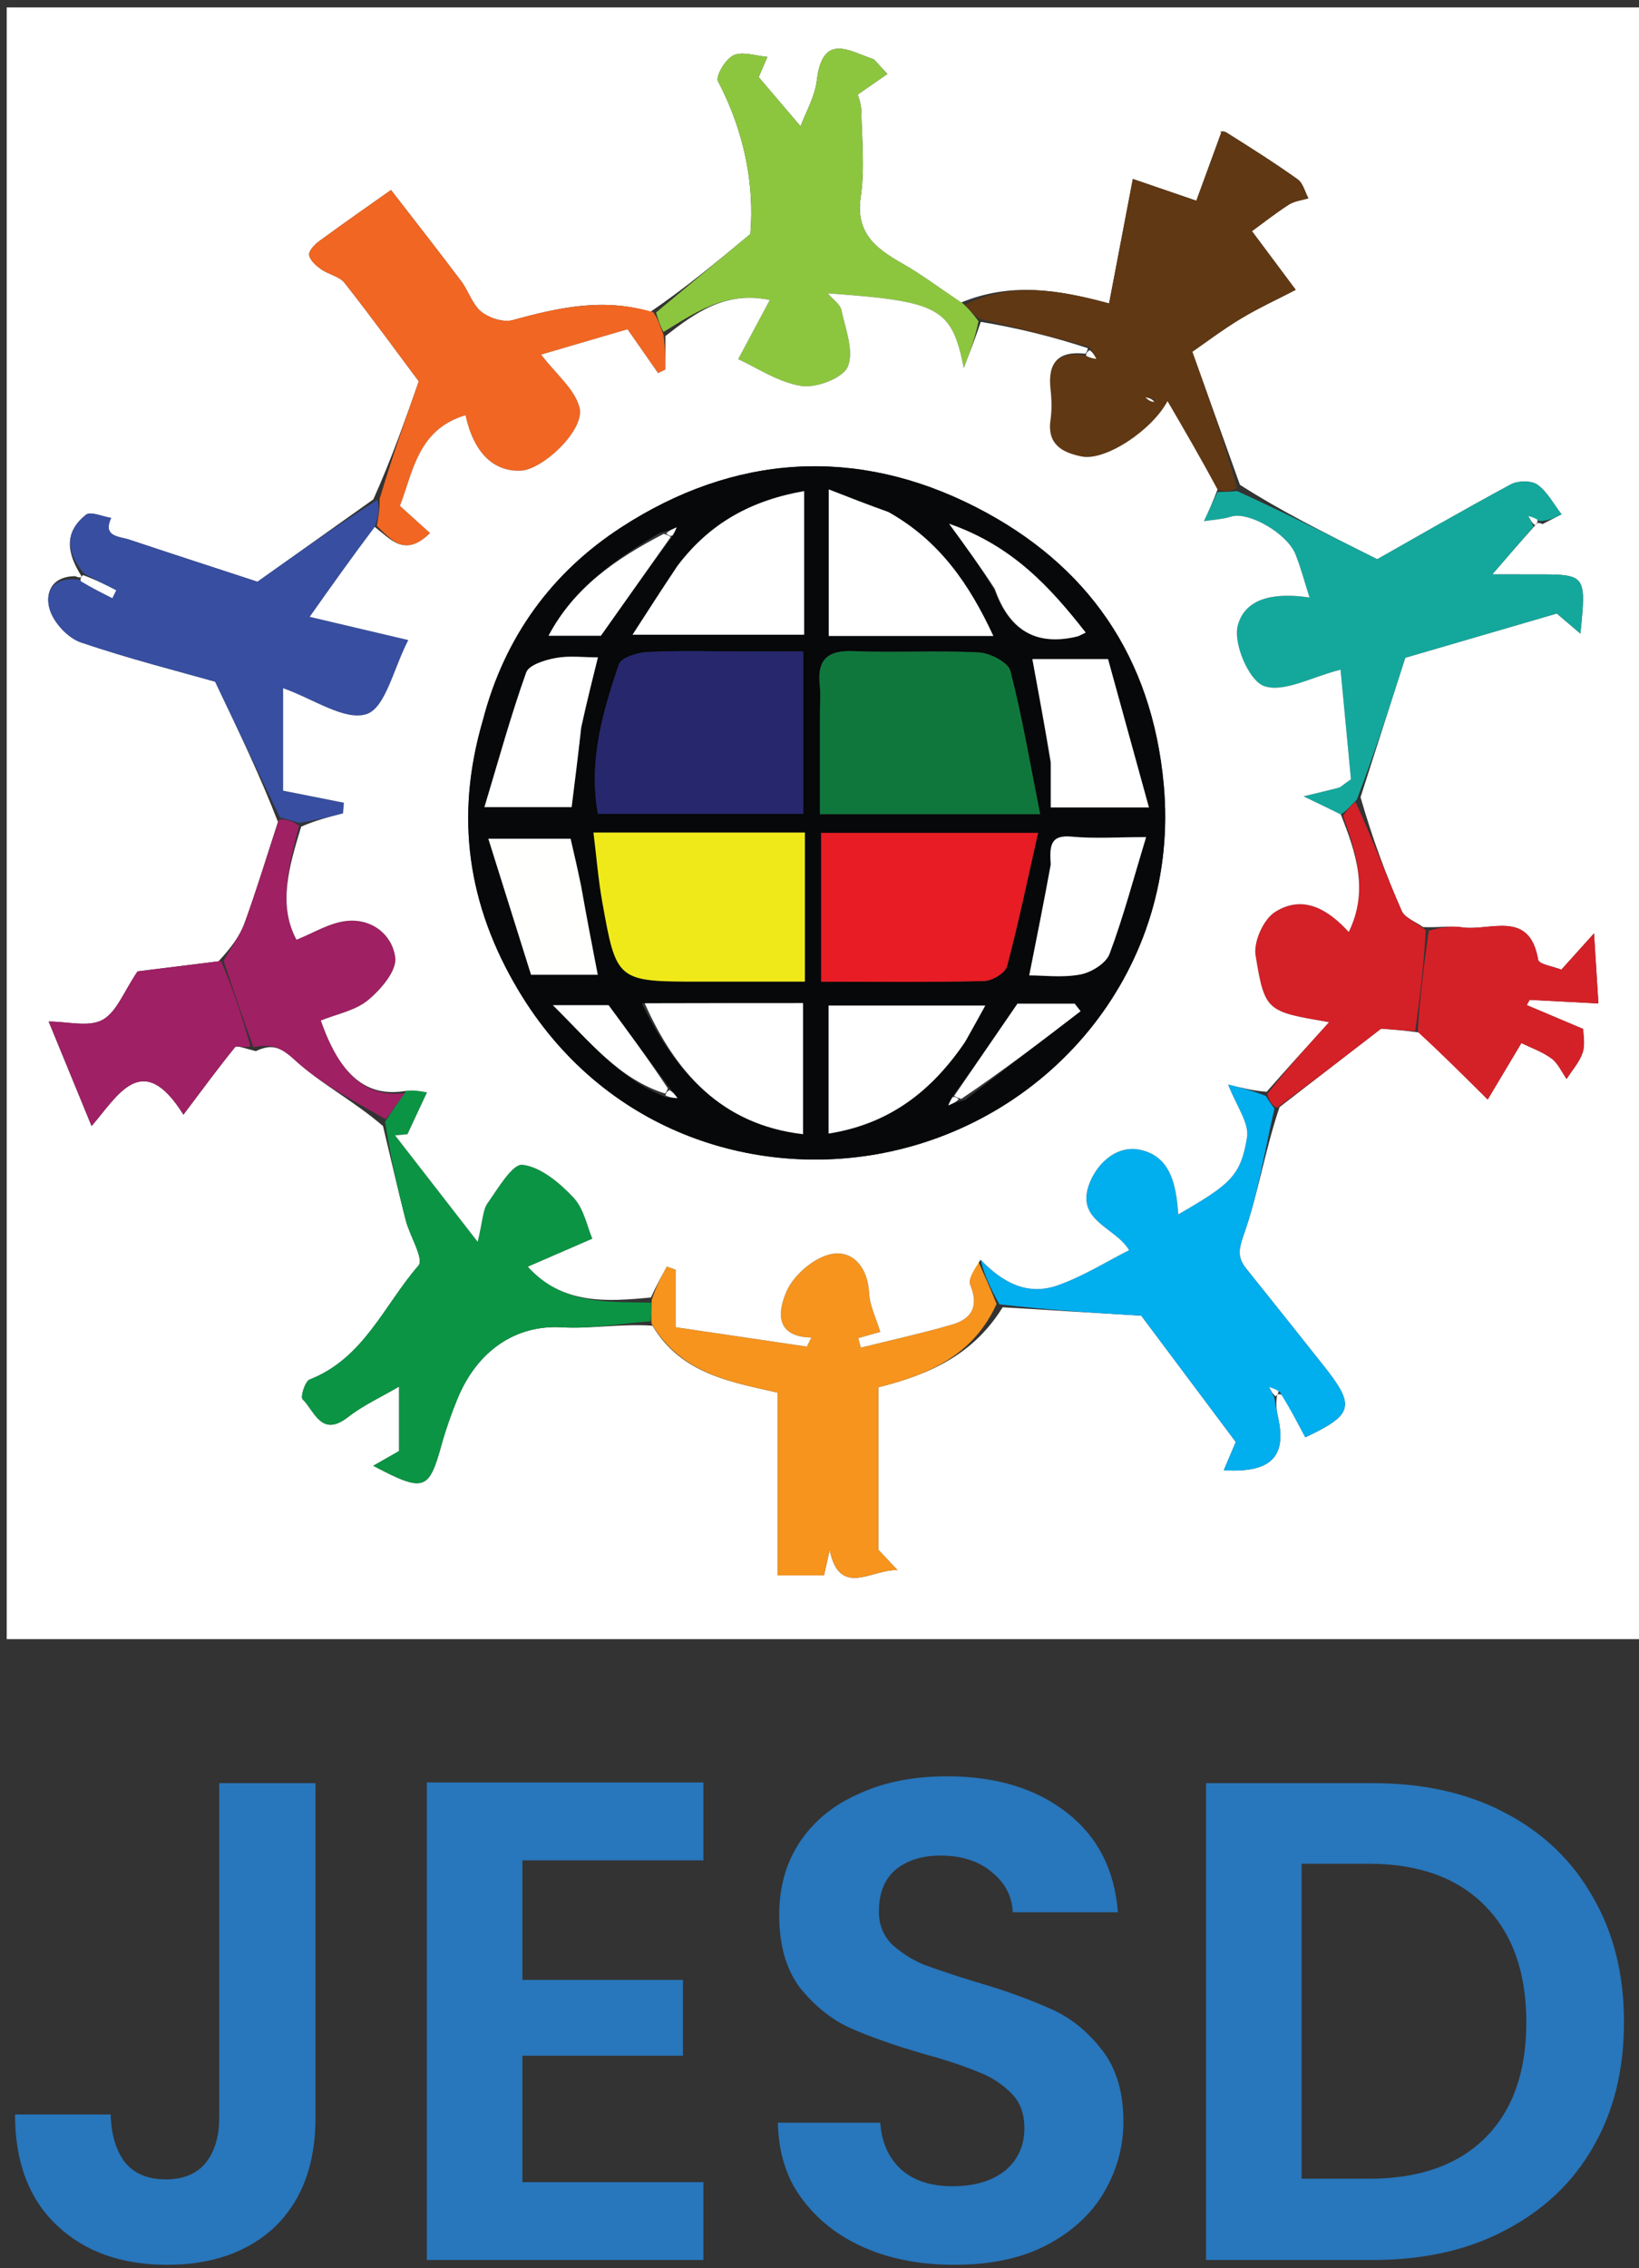 <?xml version="1.0" encoding="UTF-8" standalone="no"?>
<!DOCTYPE svg PUBLIC "-//W3C//DTD SVG 1.1//EN" "http://www.w3.org/Graphics/SVG/1.1/DTD/svg11.dtd">
<svg width="100%" height="100%" viewBox="0 0 120 166" version="1.1" xmlns="http://www.w3.org/2000/svg" xmlns:xlink="http://www.w3.org/1999/xlink" xml:space="preserve" xmlns:serif="http://www.serif.com/" style="fill-rule:evenodd;clip-rule:evenodd;stroke-linejoin:round;stroke-miterlimit:2;">
    <rect x="0" y="0" width="120" height="166" fill="#333333" stroke="none"/>
    <g transform="matrix(1,0,0,1,-1080,-780)">
        <g id="jsd-logo.svg" transform="matrix(0.513,0,0,0.506,1140,840)">
            <g transform="matrix(1,0,0,1,-117,-118.5)">
                <clipPath id="_clip1">
                    <rect x="0" y="0" width="234" height="237"/>
                </clipPath>
                <g clip-path="url(#_clip1)">
                    <path d="M135,238L1,238C1,159 1,80 1,1C79,1 157,1 235,1C235,80 235,159 235,238C201.833,238 168.667,238 135,238M36.549,151.957C38.729,150.909 40.002,151.26 42.061,153.182C45.831,156.702 50.583,159.169 54.706,162.796C55.776,167.324 56.801,171.864 57.937,176.376C58.513,178.662 60.588,182.012 59.763,182.973C54.865,188.674 51.976,196.374 44.237,199.451C43.58,199.712 42.895,201.964 43.222,202.29C44.941,204.002 45.892,207.905 49.719,204.876C51.877,203.168 54.449,201.985 56.997,200.468L56.997,209.794C56.495,210.085 55.106,210.889 53.314,211.926C60.58,215.813 61.246,215.528 63.072,208.84C63.665,206.669 64.417,204.529 65.248,202.435C68.144,195.132 73.779,191.524 80.196,191.899C84.39,192.144 88.644,191.354 93.167,191.664C97.317,198.775 104.722,199.848 111.029,201.348L111.029,227.775L117.64,227.775C117.903,226.587 118.133,225.55 118.457,224.085C119.861,231.111 124.547,226.809 128.136,227.021C126.919,225.709 125.702,224.398 125.397,224.069L125.397,200.571C133.075,198.643 139.076,195.65 143.14,189.002C149.711,189.405 156.283,189.808 162.924,190.216C167.247,196.07 171.937,202.422 176.412,208.482C175.817,209.903 175.296,211.147 174.699,212.572C181.467,212.978 183.691,210.591 182.45,204.944C182.241,203.994 182.094,203.029 182.307,201.712C182.42,201.576 182.533,201.441 183.185,201.769C184.237,203.786 185.29,205.803 186.336,207.808C193.221,204.516 193.508,203.284 188.933,197.437C185.272,192.757 181.6,188.085 177.912,183.426C176.638,181.818 176.794,180.664 177.552,178.492C179.6,172.62 180.545,166.363 182.659,160.048C187.584,156.193 192.509,152.338 197.15,148.705C198.725,148.823 200.377,148.946 202.739,149.28C205.782,152.336 208.825,155.392 212.368,158.95C214.177,155.876 215.541,153.557 217.169,150.791C218.413,151.408 220.088,151.996 221.456,153.002C222.4,153.695 222.919,154.965 223.627,155.978C224.417,154.715 225.469,153.538 225.918,152.165C226.303,150.988 225.998,149.586 225.998,148.749C222.976,147.453 220.457,146.372 217.938,145.292C218.076,145.041 218.215,144.791 218.354,144.54C221.506,144.707 224.659,144.873 228.166,145.058C227.955,141.646 227.789,138.966 227.539,134.921C225.359,137.375 224.217,138.66 222.88,140.166C221.789,139.724 219.677,139.4 219.568,138.743C218.34,131.366 212.629,134.672 208.658,134.038C207.149,133.797 205.553,134.097 203.15,134.018C202.101,133.245 200.536,132.695 200.089,131.661C197.84,126.454 195.881,121.12 194.217,115.227C196.241,108.83 198.266,102.433 200.601,95.053C206.786,93.224 214.423,90.965 222.229,88.656C222.732,89.091 223.965,90.157 225.596,91.566C226.436,83.002 226.436,83.002 219.189,83C217.297,82.999 215.406,82.999 213.016,82.999C215.33,80.283 217.124,78.178 219.307,75.711C219.42,75.575 219.533,75.439 220.198,75.72C221.099,75.25 222.001,74.78 222.902,74.31C221.785,72.845 220.891,71.078 219.467,70.03C218.618,69.405 216.677,69.429 215.673,69.978C208.523,73.889 201.487,78.01 196.599,80.812C188.593,76.747 182.805,73.807 177.005,70.044C174.759,63.687 172.514,57.33 170.207,50.8C172.058,49.508 174.503,47.624 177.12,46.023C179.644,44.479 182.346,43.226 184.969,41.845C183.059,39.25 181.15,36.655 178.722,33.357C180.313,32.181 182.092,30.752 183.995,29.515C184.785,29.001 185.841,28.896 186.776,28.606C186.278,27.671 186.013,26.414 185.242,25.858C181.932,23.471 178.492,21.26 175.045,19.071C174.615,18.798 173.86,19.034 174.363,19.034C172.979,22.868 171.85,25.997 170.782,28.955C166.881,27.599 164.211,26.672 161.719,25.806C160.533,32.102 159.433,37.941 158.328,43.809C150.894,41.765 144.299,40.734 137.202,43.68C134.382,41.766 131.66,39.682 128.717,37.982C124.959,35.811 122.128,33.564 122.881,28.413C123.475,24.347 123.053,20.123 122.964,15.971C122.939,14.844 122.482,13.726 122.452,13.599C123.814,12.641 125.25,11.63 126.687,10.619C126.044,9.915 125.402,9.21 124.76,8.506C121.324,7.366 117.441,4.502 116.613,11.591C116.341,13.92 115.048,16.13 114.295,18.193C112.313,15.834 110.247,13.375 108.323,11.084C108.579,10.476 109.068,9.315 109.557,8.154C107.926,8.018 106.032,7.317 104.742,7.916C103.6,8.446 102.133,10.938 102.518,11.683C106.294,18.993 107.734,26.684 107.127,33.772C102.334,37.813 98.001,41.467 92.871,45.027C86.163,42.96 79.717,44.409 73.215,46.223C71.897,46.591 69.847,45.931 68.735,45.016C67.437,43.95 66.91,42.001 65.853,40.579C62.49,36.052 59.037,31.592 55.846,27.405C52.425,29.86 48.99,32.276 45.623,34.784C44.96,35.278 44.084,36.189 44.163,36.795C44.262,37.556 45.146,38.339 45.871,38.864C46.921,39.623 48.48,39.889 49.216,40.836C53.015,45.72 56.621,50.754 59.813,55.083C57.854,60.717 55.916,66.293 53.321,72.153C47.881,76.072 42.441,79.991 36.788,84.064C31.249,82.225 24.856,80.124 18.48,77.97C17.024,77.478 14.665,77.591 15.902,74.831C14.682,74.642 12.974,73.844 12.325,74.366C9.082,76.971 9.619,79.989 11.69,83.292C11.575,83.428 11.46,83.564 10.773,83.259C7.333,83.282 6.393,85.796 7.182,88.202C7.796,90.074 9.761,92.211 11.602,92.844C18.565,95.24 25.722,97.07 30.746,98.518C34.311,106.095 37.147,112.121 39.712,118.799C38.141,123.682 36.679,128.604 34.946,133.429C34.255,135.352 32.966,137.059 31.224,138.964C26.917,139.506 22.609,140.047 19.674,140.417C17.728,143.308 16.711,146.301 14.663,147.436C12.707,148.52 9.678,147.67 6.988,147.67C8.946,152.504 10.854,157.212 13.112,162.785C16.82,158.479 20.318,151.563 26.22,161.143C29.008,157.395 31.224,154.328 33.589,151.38C33.819,151.095 34.974,151.552 36.549,151.957Z" style="fill:#fff;fill-rule:nonzero;"/>
                    <path d="M137.783,43.98C144.299,40.734 150.894,41.765 158.328,43.809C159.433,37.941 160.533,32.102 161.719,25.806C164.211,26.672 166.881,27.599 170.782,28.955C171.85,25.997 172.979,22.868 174.363,19.034C173.86,19.034 174.615,18.798 175.045,19.071C178.492,21.26 181.932,23.471 185.242,25.858C186.013,26.414 186.278,27.671 186.776,28.606C185.841,28.896 184.785,29.001 183.995,29.515C182.092,30.752 180.313,32.181 178.722,33.357C181.15,36.655 183.059,39.25 184.969,41.845C182.346,43.226 179.644,44.479 177.12,46.023C174.503,47.624 172.058,49.508 170.207,50.8C172.514,57.33 174.759,63.687 176.615,70.544C175.418,71.061 174.611,71.077 173.807,70.722C171.429,66.214 169.049,62.076 166.668,57.939C164.486,62.123 157.827,66.631 154.438,65.95C151.69,65.399 149.472,64.222 149.966,60.704C150.172,59.237 150.14,57.701 149.973,56.223C149.545,52.437 151.022,50.624 155.033,51.359C155.596,51.7 156.055,51.764 156.513,51.828C156.261,51.351 156.009,50.875 155.514,50.122C150.203,48.592 145.135,47.338 139.74,45.995C138.869,45.264 138.326,44.622 137.783,43.98M164.969,57.707C164.479,57.598 163.989,57.489 163.498,57.38C163.86,57.712 164.222,58.044 164.969,57.707Z" style="fill:#603813;fill-rule:nonzero;"/>
                    <path d="M12.077,82.923C9.619,79.989 9.082,76.971 12.325,74.366C12.974,73.844 14.682,74.642 15.902,74.831C14.665,77.591 17.024,77.478 18.48,77.97C24.856,80.124 31.249,82.225 36.788,84.064C42.441,79.991 47.881,76.072 53.894,72.232C54.252,73.538 54.037,74.764 53.524,76.131C50.262,80.512 47.3,84.752 44.238,89.137C49.24,90.332 53.01,91.233 58.313,92.499C56.2,96.621 55.067,102.311 52.351,103.21C49.25,104.235 44.738,100.992 40.446,99.464L40.446,114.28C44.191,115.032 46.656,115.527 49.121,116.022C49.079,116.538 49.037,117.053 48.995,117.569C47.019,118.074 45.042,118.58 42.766,118.946C41.639,118.587 40.811,118.367 39.983,118.147C37.147,112.121 34.311,106.095 30.746,98.518C25.722,97.07 18.565,95.24 11.602,92.844C9.761,92.211 7.796,90.074 7.182,88.202C6.393,85.796 7.333,83.282 11.279,83.764C13.216,84.993 14.647,85.717 16.077,86.441C16.26,86.061 16.443,85.681 16.626,85.301C15.11,84.509 13.594,83.716 12.077,82.923Z" style="fill:#374ea1;fill-rule:nonzero;"/>
                    <path d="M173.804,71.093C174.611,71.077 175.418,71.061 176.621,70.956C182.805,73.807 188.593,76.747 196.599,80.812C201.487,78.01 208.523,73.889 215.673,69.978C216.677,69.429 218.618,69.405 219.467,70.03C220.891,71.078 221.785,72.845 222.902,74.31C222.001,74.78 221.099,75.25 219.739,75.296C218.914,74.765 218.548,74.657 218.182,74.549C218.427,75.057 218.673,75.564 218.918,76.072C217.124,78.178 215.33,80.283 213.016,82.999C215.406,82.999 217.297,82.999 219.189,83C226.436,83.002 226.436,83.002 225.596,91.566C223.965,90.157 222.732,89.091 222.229,88.656C214.423,90.965 206.786,93.224 200.601,95.053C198.266,102.433 196.241,108.83 193.683,115.574C192.672,116.584 192.195,117.247 191.4,117.719C189.412,116.719 187.741,115.909 186.07,115.1C187.747,114.691 189.428,114.297 191.097,113.859C191.368,113.788 191.589,113.527 192.848,112.632C192.349,107.303 191.794,101.385 191.363,96.783C187.26,97.831 183.266,100.148 180.445,99.15C178.3,98.391 176.023,92.999 176.691,90.415C177.823,86.036 182.622,85.689 186.937,86.343C186.222,84.083 185.7,82.048 184.937,80.109C183.719,77.015 178.171,73.869 175.766,74.64C174.523,75.039 173.17,75.094 171.866,75.305C172.512,73.901 173.158,72.497 173.804,71.093Z" style="fill:#14a89d;fill-rule:nonzero;"/>
                    <path d="M181.918,202.071C182.094,203.029 182.241,203.994 182.45,204.944C183.691,210.591 181.467,212.978 174.699,212.572C175.296,211.147 175.817,209.903 176.412,208.482C171.937,202.422 167.247,196.07 162.924,190.216C156.283,189.808 149.711,189.405 142.677,188.573C141.335,186.155 140.456,184.166 139.996,182.116C143.174,185.489 146.74,187.349 150.999,185.825C154.677,184.509 158.051,182.343 161.183,180.744C159.289,177.471 153.666,176.543 155.417,171.385C156.473,168.274 159.378,165.471 162.793,166.227C167.249,167.213 167.911,171.54 168.209,175.568C175.59,171.234 177.113,170.04 178.008,164.458C178.352,162.319 176.456,159.821 175.315,156.776C177.155,157.248 178.892,157.693 180.718,158.447C181.181,159.258 181.554,159.758 181.927,160.259C180.545,166.363 179.6,172.62 177.552,178.492C176.794,180.664 176.638,181.818 177.912,183.426C181.6,188.085 185.272,192.757 188.933,197.437C193.508,203.284 193.221,204.516 186.336,207.808C185.29,205.803 184.237,203.786 182.733,201.322C181.915,200.766 181.55,200.658 181.184,200.549C181.429,201.057 181.673,201.564 181.918,202.071Z" style="fill:#01aeee;fill-rule:nonzero;"/>
                    <path d="M92.872,191.028C88.644,191.354 84.39,192.144 80.196,191.899C73.779,191.524 68.144,195.132 65.248,202.435C64.417,204.529 63.665,206.669 63.072,208.84C61.246,215.528 60.58,215.813 53.314,211.926C55.106,210.889 56.495,210.085 56.997,209.794L56.997,200.468C54.449,201.985 51.877,203.168 49.719,204.876C45.892,207.905 44.941,204.002 43.222,202.29C42.895,201.964 43.58,199.712 44.237,199.451C51.976,196.374 54.865,188.674 59.763,182.973C60.588,182.012 58.513,178.662 57.937,176.376C56.801,171.864 55.776,167.324 54.998,162.176C56.133,160.38 56.975,159.204 57.989,157.702C59.1,157.558 60.04,157.74 60.981,157.922C60.052,159.939 59.122,161.956 58.193,163.973C57.606,164.029 57.018,164.085 56.431,164.141C60.125,168.966 63.819,173.791 68.215,179.533C68.956,176.427 68.933,174.938 69.625,173.949C71.108,171.831 73.173,168.215 74.616,168.389C77.226,168.704 79.918,171.008 81.883,173.124C83.398,174.756 83.853,177.372 84.58,179.084C81.454,180.459 78.338,181.83 75.377,183.133C80.312,188.665 86.634,188.192 93.002,188.328C93.028,189.48 92.95,190.254 92.872,191.028Z" style="fill:#0b9444;fill-rule:nonzero;"/>
                    <path d="M137.493,43.83C138.326,44.622 138.869,45.264 139.693,46.387C139.18,48.964 138.386,51.062 137.592,53.159C135.882,44.336 133.966,43.503 118.18,42.352C118.95,43.268 119.954,43.931 120.13,44.768C120.705,47.507 121.96,50.709 121.044,52.953C120.371,54.6 116.53,56.091 114.408,55.749C111.08,55.214 108.01,53.072 105.396,51.871C107.097,48.641 108.462,46.049 109.9,43.318C103.603,41.982 99.323,45.111 94.73,47.939C94.189,46.862 93.929,45.991 93.668,45.121C98.001,41.467 102.334,37.813 107.127,33.772C107.734,26.684 106.294,18.993 102.518,11.683C102.133,10.938 103.6,8.446 104.742,7.916C106.032,7.317 107.926,8.018 109.557,8.154C109.068,9.315 108.579,10.476 108.323,11.084C110.247,13.375 112.313,15.834 114.295,18.193C115.048,16.13 116.341,13.92 116.613,11.591C117.441,4.502 121.324,7.366 124.76,8.506C125.402,9.21 126.044,9.915 126.687,10.619C125.25,11.63 123.814,12.641 122.452,13.599C122.482,13.726 122.939,14.844 122.964,15.971C123.053,20.123 123.475,24.347 122.881,28.413C122.128,33.564 124.959,35.811 128.717,37.982C131.66,39.682 134.382,41.766 137.493,43.83Z" style="fill:#8cc63f;fill-rule:nonzero;"/>
                    <path d="M93.019,191.346C92.95,190.254 93.028,189.48 93.046,187.964C93.728,185.85 94.469,184.479 95.211,183.108C95.63,183.257 96.05,183.407 96.469,183.557L96.469,191.88C102.409,192.77 108.802,193.727 115.196,194.685C115.409,194.251 115.623,193.818 115.836,193.384C110.064,193.246 111.391,188.794 112.3,186.688C113.325,184.313 116.281,181.744 118.768,181.289C121.8,180.735 123.909,183.303 124.079,186.923C124.165,188.751 125.075,190.541 125.676,192.566C124.779,192.823 123.657,193.143 122.535,193.464C122.656,193.922 122.777,194.38 122.898,194.837C127.246,193.739 131.63,192.766 135.928,191.499C138.766,190.663 139.757,188.826 138.518,185.776C138.149,184.87 139.184,183.393 139.576,182.177C140.456,184.166 141.335,186.155 142.274,188.513C139.076,195.65 133.075,198.643 125.397,200.571L125.397,224.069C125.702,224.398 126.919,225.709 128.136,227.021C124.547,226.809 119.861,231.111 118.457,224.085C118.133,225.55 117.903,226.587 117.64,227.775L111.029,227.775L111.029,201.348C104.722,199.848 97.317,198.775 93.019,191.346Z" style="fill:#f6941d;fill-rule:nonzero;"/>
                    <path d="M93.27,45.074C93.929,45.991 94.189,46.862 94.726,48.323C95.003,50.403 95.003,51.893 95.003,53.384C94.654,53.551 94.306,53.718 93.958,53.885C92.693,52.045 91.428,50.206 89.6,47.548C85.473,48.775 80.79,50.167 77.276,51.212C79.381,54.023 82.098,56.213 82.76,58.908C83.544,62.103 77.513,67.871 74.363,68C70.438,68.16 67.626,65.353 66.481,59.98C59.659,62.033 59.004,68.162 57.12,73.088C58.73,74.562 59.997,75.722 61.414,77.019C57.844,80.591 55.888,77.991 53.823,75.991C54.037,74.764 54.252,73.538 54.222,72.09C55.916,66.293 57.854,60.717 59.813,55.083C56.621,50.754 53.015,45.72 49.216,40.836C48.48,39.889 46.921,39.623 45.871,38.864C45.146,38.339 44.262,37.556 44.163,36.795C44.084,36.189 44.96,35.278 45.623,34.784C48.99,32.276 52.425,29.86 55.846,27.405C59.037,31.592 62.49,36.052 65.853,40.579C66.91,42.001 67.437,43.95 68.735,45.016C69.847,45.931 71.897,46.591 73.215,46.223C79.717,44.409 86.163,42.96 93.27,45.074Z" style="fill:#f16622;fill-rule:nonzero;"/>
                    <path d="M182.293,160.154C181.554,159.758 181.181,159.258 180.91,158.144C183.812,154.387 186.613,151.244 189.706,147.771C180.815,146.21 180.556,146.252 179.237,138.114C178.919,136.154 180.351,132.897 182.005,131.832C186.089,129.202 189.695,131.567 192.531,134.719C195.39,128.798 193.617,123.35 191.718,117.91C192.195,117.247 192.672,116.584 193.485,115.876C195.881,121.12 197.84,126.454 200.089,131.661C200.536,132.695 202.101,133.245 203.522,134.462C203.272,139.627 202.65,144.348 202.028,149.07C200.377,148.946 198.725,148.823 197.15,148.705C192.509,152.338 187.584,156.193 182.293,160.154Z" style="fill:#d42027;fill-rule:nonzero;"/>
                    <path d="M57.818,158.027C56.975,159.204 56.133,160.38 55.108,161.816C50.583,159.169 45.831,156.702 42.061,153.182C40.002,151.26 38.729,150.909 36.208,151.387C34.561,146.833 33.255,142.849 31.949,138.864C32.966,137.059 34.255,135.352 34.946,133.429C36.679,128.604 38.141,123.682 39.848,118.473C40.811,118.367 41.639,118.587 42.726,119.346C41.26,125.333 39.699,130.785 42.352,135.84C44.728,134.883 46.972,133.444 49.362,133.14C53.094,132.664 56.041,135.117 56.456,138.429C56.694,140.334 54.402,143.047 52.567,144.583C50.749,146.105 48.075,146.604 45.834,147.529C48.591,155.524 52.357,158.683 57.818,158.027Z" style="fill:#9f2063;fill-rule:nonzero;"/>
                    <path d="M202.384,149.175C202.65,144.348 203.272,139.627 203.946,134.528C205.553,134.097 207.149,133.797 208.658,134.038C212.629,134.672 218.34,131.366 219.568,138.743C219.677,139.4 221.789,139.724 222.88,140.166C224.217,138.66 225.359,137.375 227.539,134.921C227.789,138.966 227.955,141.646 228.166,145.058C224.659,144.873 221.506,144.707 218.354,144.54C218.215,144.791 218.076,145.041 217.938,145.292C220.457,146.372 222.976,147.453 225.998,148.749C225.998,149.586 226.303,150.988 225.918,152.165C225.469,153.538 224.417,154.715 223.627,155.978C222.919,154.965 222.4,153.695 221.456,153.002C220.088,151.996 218.413,151.408 217.169,150.791C215.541,153.557 214.177,155.876 212.368,158.95C208.825,155.392 205.782,152.336 202.384,149.175Z" style="fill:#d42128;fill-rule:nonzero;"/>
                    <path d="M31.587,138.914C33.255,142.849 34.561,146.833 35.783,151.241C34.974,151.552 33.819,151.095 33.589,151.38C31.224,154.328 29.008,157.395 26.22,161.143C20.318,151.563 16.82,158.479 13.112,162.785C10.854,157.212 8.946,152.504 6.988,147.67C9.678,147.67 12.707,148.52 14.663,147.436C16.711,146.301 17.728,143.308 19.674,140.417C22.609,140.047 26.917,139.506 31.587,138.914Z" style="fill:#9f2064;fill-rule:nonzero;"/>
                    <path d="M57.989,157.702C52.357,158.683 48.591,155.524 45.834,147.529C48.075,146.604 50.749,146.105 52.567,144.583C54.402,143.047 56.694,140.334 56.456,138.429C56.041,135.117 53.094,132.664 49.362,133.14C46.972,133.444 44.728,134.883 42.352,135.84C39.699,130.785 41.26,125.333 43.026,119.485C45.042,118.58 47.019,118.074 48.995,117.569C49.037,117.053 49.079,116.538 49.121,116.022C46.656,115.527 44.191,115.032 40.446,114.28L40.446,99.464C44.738,100.992 49.25,104.235 52.351,103.21C55.067,102.311 56.2,96.621 58.313,92.499C53.01,91.233 49.24,90.332 44.238,89.137C47.3,84.752 50.262,80.512 53.524,76.131C55.888,77.991 57.844,80.591 61.414,77.019C59.997,75.722 58.73,74.562 57.12,73.088C59.004,68.162 59.659,62.033 66.481,59.98C67.626,65.353 70.438,68.16 74.363,68C77.513,67.871 83.544,62.103 82.76,58.908C82.098,56.213 79.381,54.023 77.276,51.212C80.79,50.167 85.473,48.775 89.6,47.548C91.428,50.206 92.693,52.045 93.958,53.885C94.306,53.718 94.654,53.551 95.003,53.384C95.003,51.893 95.003,50.403 95.006,48.528C99.323,45.111 103.603,41.982 109.9,43.318C108.462,46.049 107.097,48.641 105.396,51.871C108.01,53.072 111.08,55.214 114.408,55.749C116.53,56.091 120.371,54.6 121.044,52.953C121.96,50.709 120.705,47.507 120.13,44.768C119.954,43.931 118.95,43.268 118.18,42.352C133.966,43.503 135.882,44.336 137.592,53.159C138.386,51.062 139.18,48.964 140.021,46.475C145.135,47.338 150.203,48.592 155.298,50.283C155.193,50.84 155.061,50.962 154.928,51.083C151.022,50.624 149.545,52.437 149.973,56.223C150.14,57.701 150.172,59.237 149.966,60.704C149.472,64.222 151.69,65.399 154.438,65.95C157.827,66.631 164.486,62.123 166.668,57.939C169.049,62.076 171.429,66.214 173.807,70.722C173.158,72.497 172.512,73.901 171.866,75.305C173.17,75.094 174.523,75.039 175.766,74.64C178.171,73.869 183.719,77.015 184.937,80.109C185.7,82.048 186.222,84.083 186.937,86.343C182.622,85.689 177.823,86.036 176.691,90.415C176.023,92.999 178.3,98.391 180.445,99.15C183.266,100.148 187.26,97.831 191.363,96.783C191.794,101.385 192.349,107.303 192.848,112.632C191.589,113.527 191.368,113.788 191.097,113.859C189.428,114.297 187.747,114.691 186.07,115.1C187.741,115.909 189.412,116.719 191.4,117.719C193.617,123.35 195.39,128.798 192.531,134.719C189.695,131.567 186.089,129.202 182.005,131.832C180.351,132.897 178.919,136.154 179.237,138.114C180.556,146.252 180.815,146.21 189.706,147.771C186.613,151.244 183.812,154.387 180.82,157.834C178.892,157.693 177.155,157.248 175.315,156.776C176.456,159.821 178.352,162.319 178.008,164.458C177.113,170.04 175.59,171.234 168.209,175.568C167.911,171.54 167.249,167.213 162.793,166.227C159.378,165.471 156.473,168.274 155.417,171.385C153.666,176.543 159.289,177.471 161.183,180.744C158.051,182.343 154.677,184.509 150.999,185.825C146.74,187.349 143.174,185.489 139.996,182.116C139.184,183.393 138.149,184.87 138.518,185.776C139.757,188.826 138.766,190.663 135.928,191.499C131.63,192.766 127.246,193.739 122.898,194.837C122.777,194.38 122.656,193.922 122.535,193.464C123.657,193.143 124.779,192.823 125.676,192.566C125.075,190.541 124.165,188.751 124.079,186.923C123.909,183.303 121.8,180.735 118.768,181.289C116.281,181.744 113.325,184.313 112.3,186.688C111.391,188.794 110.064,193.246 115.836,193.384C115.623,193.818 115.409,194.251 115.196,194.685C108.802,193.727 102.409,192.77 96.469,191.88L96.469,183.557C96.05,183.407 95.63,183.257 95.211,183.108C94.469,184.479 93.728,185.85 92.942,187.585C86.634,188.192 80.312,188.665 75.377,183.133C78.338,181.83 81.454,180.459 84.58,179.084C83.853,177.372 83.398,174.756 81.883,173.124C79.918,171.008 77.226,168.704 74.616,168.389C73.173,168.215 71.108,171.831 69.625,173.949C68.933,174.938 68.956,176.427 68.215,179.533C63.819,173.791 60.125,168.966 56.431,164.141C57.018,164.085 57.606,164.029 58.193,163.973C59.122,161.956 60.052,159.939 60.981,157.922C60.04,157.74 59.1,157.558 57.989,157.702M68.946,104.426C64.886,118.077 66.839,130.942 74.008,143.125C86.038,163.57 107.589,170.391 126.203,166.667C150.442,161.818 168.514,139.667 166.128,113.401C164.444,94.867 155.252,81.533 139.341,73.283C122.263,64.427 104.797,65.586 88.681,76.21C78.856,82.688 72.073,91.95 68.946,104.426Z" style="fill:#fff;fill-rule:nonzero;"/>
                    <path d="M164.776,58.042C164.222,58.044 163.86,57.712 163.498,57.38C163.989,57.489 164.479,57.598 164.776,58.042Z" style="fill:#fff;fill-rule:nonzero;"/>
                    <path d="M155.541,50.559C156.009,50.875 156.261,51.351 156.513,51.828C156.055,51.764 155.596,51.7 155.033,51.359C155.061,50.962 155.193,50.84 155.541,50.559Z" style="fill:#fff;fill-rule:nonzero;"/>
                    <path d="M11.884,83.107C13.594,83.716 15.11,84.509 16.626,85.301C16.443,85.681 16.26,86.061 16.077,86.441C14.647,85.717 13.216,84.993 11.565,83.985C11.46,83.564 11.575,83.428 11.884,83.107Z" style="fill:#fff;fill-rule:nonzero;"/>
                    <path d="M219.113,75.891C218.673,75.564 218.427,75.057 218.182,74.549C218.548,74.657 218.914,74.765 219.463,75.087C219.533,75.439 219.42,75.575 219.113,75.891Z" style="fill:#fff;fill-rule:nonzero;"/>
                    <path d="M182.113,201.892C181.673,201.564 181.429,201.057 181.184,200.549C181.55,200.658 181.915,200.766 182.463,201.09C182.533,201.441 182.42,201.576 182.113,201.892Z" style="fill:#fff;fill-rule:nonzero;"/>
                    <path d="M68.97,104.003C72.073,91.95 78.856,82.688 88.681,76.21C104.797,65.586 122.263,64.427 139.341,73.283C155.252,81.533 164.444,94.867 166.128,113.401C168.514,139.667 150.442,161.818 126.203,166.667C107.589,170.391 86.038,163.57 74.008,143.125C66.839,130.942 64.886,118.077 68.97,104.003M95.123,158.641C95.662,158.68 96.201,158.719 96.739,158.758C96.422,158.319 96.106,157.879 95.343,156.907C92.544,153.061 89.744,149.215 86.9,145.308L78.948,145.308C84.32,150.686 88.321,155.925 95.123,158.641M137.793,159.001C143.283,154.727 148.773,150.453 154.262,146.179C153.982,145.816 153.701,145.453 153.421,145.09L145.249,145.09C142.074,149.781 139.151,154.098 135.785,158.799C135.652,159.134 135.518,159.469 135.385,159.804C135.948,159.562 136.511,159.321 137.793,159.001M94.207,76.999C87.867,80.764 81.938,84.954 78.325,91.878L85.798,91.878C89.347,86.791 92.559,82.188 96.215,77.201C96.348,76.866 96.482,76.531 96.615,76.196C96.052,76.438 95.489,76.679 94.207,76.999M117.064,103.576L117.064,117.68L148.489,117.68C147.066,110.421 145.938,103.617 144.242,96.958C143.929,95.727 141.357,94.373 139.764,94.289C133.784,93.975 127.77,94.34 121.783,94.099C117.948,93.944 116.643,95.524 117.044,99.112C117.172,100.263 117.064,101.442 117.064,103.576M106.441,94.142C101.779,94.142 97.11,94.003 92.459,94.225C91.023,94.293 88.698,95.028 88.373,95.994C86.011,103.008 84.012,110.153 85.378,117.635L114.681,117.635L114.681,94.143C112.006,94.143 109.71,94.143 106.441,94.142M117.238,131.491L117.238,141.915C125.572,141.915 133.044,142.007 140.509,141.817C141.652,141.788 143.514,140.656 143.765,139.699C145.416,133.411 146.716,127.031 148.197,120.383L117.238,120.383C117.238,123.94 117.238,127.226 117.238,131.491M100.53,141.9L114.913,141.9L114.913,120.341L84.742,120.341C85.172,123.859 85.425,127.12 85.99,130.326C88.028,141.907 88.068,141.9 100.53,141.9M96.499,82.002C94.552,85.065 92.605,88.127 90.319,91.722L114.806,91.722L114.806,70.955C107.382,72.274 101.396,75.498 96.499,82.002M126.452,73.93C123.812,72.885 121.173,71.839 118.323,70.71L118.323,91.907L141.814,91.907C138.429,84.518 134.203,78.164 126.452,73.93M91.642,145.056C96.394,154.896 102.893,162.571 114.649,163.966L114.649,145.007C107.019,145.007 99.738,145.007 91.642,145.056M137.97,150.328C138.877,148.654 139.785,146.979 140.661,145.363L118.296,145.363L118.296,163.877C126.921,162.498 132.969,157.803 137.97,150.328M150.004,110.593L150.004,116.711L164.019,116.711C161.952,109.112 160.033,102.058 158.181,95.248L147.379,95.248C148.278,100.185 149.141,104.92 150.004,110.593M82.996,104.685C83.78,101.496 84.563,98.307 85.375,95.002C83.35,95.002 81.303,94.732 79.372,95.087C77.838,95.369 75.523,96.091 75.142,97.176C72.927,103.47 71.182,109.929 69.181,116.659L81.625,116.659C82.113,112.715 82.555,109.146 82.996,104.685M150.004,125.411C148.988,130.569 147.972,135.726 146.934,140.998C149.04,140.998 151.726,141.357 154.247,140.866C155.805,140.563 157.891,139.254 158.393,137.898C160.367,132.563 161.806,127.031 163.615,121.002C159.547,121.002 156.24,121.245 152.985,120.932C149.872,120.632 149.838,122.336 150.004,125.411M82.954,127.674C82.461,125.524 81.968,123.374 81.476,121.231L69.736,121.231C71.871,128.121 73.884,134.618 75.831,140.904L85.35,140.904C84.56,136.754 83.779,132.654 82.954,127.674M142.048,85.462C144.07,91.051 147.875,93.431 153.798,91.977C154.055,91.914 154.287,91.752 154.995,91.415C149.876,84.783 144.501,78.847 135.497,75.675C138.047,79.227 140.011,81.963 142.048,85.462Z" style="fill:#060809;fill-rule:nonzero;"/>
                    <path d="M117.064,103.092C117.064,101.442 117.172,100.263 117.044,99.112C116.643,95.524 117.948,93.944 121.783,94.099C127.77,94.34 133.784,93.975 139.764,94.289C141.357,94.373 143.929,95.727 144.242,96.958C145.938,103.617 147.066,110.421 148.489,117.68L117.064,117.68C117.064,112.805 117.064,108.19 117.064,103.092Z" style="fill:#10773c;fill-rule:nonzero;"/>
                    <path d="M106.928,94.142C109.71,94.143 112.006,94.143 114.681,94.143L114.681,117.635L85.378,117.635C84.012,110.153 86.011,103.008 88.373,95.994C88.698,95.028 91.023,94.293 92.459,94.225C97.11,94.003 101.779,94.142 106.928,94.142Z" style="fill:#26276d;fill-rule:nonzero;"/>
                    <path d="M117.238,131.001C117.238,127.226 117.238,123.94 117.238,120.383L148.197,120.383C146.716,127.031 145.416,133.411 143.765,139.699C143.514,140.656 141.652,141.788 140.509,141.817C133.044,142.007 125.572,141.915 117.238,141.915C117.238,138.289 117.238,134.89 117.238,131.001Z" style="fill:#e71c24;fill-rule:nonzero;"/>
                    <path d="M100.038,141.9C88.068,141.9 88.028,141.907 85.99,130.326C85.425,127.12 85.172,123.859 84.742,120.341L114.913,120.341L114.913,141.9L100.038,141.9Z" style="fill:#f0e91a;fill-rule:nonzero;"/>
                    <path d="M96.759,81.737C101.396,75.498 107.382,72.274 114.806,70.955L114.806,91.722L90.319,91.722C92.605,88.127 94.552,85.065 96.759,81.737Z" style="fill:#fff;fill-rule:nonzero;"/>
                    <path d="M126.834,73.976C134.203,78.164 138.429,84.518 141.814,91.907L118.323,91.907L118.323,70.71C121.173,71.839 123.812,72.885 126.834,73.976Z" style="fill:#fff;fill-rule:nonzero;"/>
                    <path d="M92.05,145.031C99.738,145.007 107.019,145.007 114.649,145.007L114.649,163.966C102.893,162.571 96.394,154.896 92.05,145.031Z" style="fill:#fff;fill-rule:nonzero;"/>
                    <path d="M137.762,150.641C132.969,157.803 126.921,162.498 118.296,163.877L118.296,145.363L140.661,145.363C139.785,146.979 138.877,148.654 137.762,150.641Z" style="fill:#fff;fill-rule:nonzero;"/>
                    <path d="M150.004,110.124C149.141,104.92 148.278,100.185 147.379,95.248L158.181,95.248C160.033,102.058 161.952,109.112 164.019,116.711L150.004,116.711C150.004,114.766 150.004,112.68 150.004,110.124Z" style="fill:#fff;fill-rule:nonzero;"/>
                    <path d="M82.996,105.131C82.555,109.146 82.113,112.715 81.625,116.659L69.181,116.659C71.182,109.929 72.927,103.47 75.142,97.176C75.523,96.091 77.838,95.369 79.372,95.087C81.303,94.732 83.35,95.002 85.375,95.002C84.563,98.307 83.78,101.496 82.996,105.131Z" style="fill:#fff;fill-rule:nonzero;"/>
                    <path d="M150.004,124.948C149.838,122.336 149.872,120.632 152.985,120.932C156.24,121.245 159.547,121.002 163.615,121.002C161.806,127.031 160.367,132.563 158.393,137.898C157.891,139.254 155.805,140.563 154.247,140.866C151.726,141.357 149.04,140.998 146.934,140.998C147.972,135.726 148.988,130.569 150.004,124.948Z" style="fill:#fff;fill-rule:nonzero;"/>
                    <path d="M82.976,128.114C83.779,132.654 84.56,136.754 85.35,140.904L75.831,140.904C73.884,134.618 71.871,128.121 69.736,121.231L81.476,121.231C81.968,123.374 82.461,125.524 82.976,128.114Z" style="fill:#fffffe;fill-rule:nonzero;"/>
                    <path d="M142.012,85.081C140.011,81.963 138.047,79.227 135.497,75.675C144.501,78.847 149.876,84.783 154.995,91.415C154.287,91.752 154.055,91.914 153.798,91.977C147.875,93.431 144.07,91.051 142.012,85.081Z" style="fill:#fff;fill-rule:nonzero;"/>
                    <path d="M95.771,77.584C92.559,82.188 89.347,86.791 85.798,91.878L78.325,91.878C81.938,84.954 87.867,80.764 94.77,77.136C95.479,77.376 95.625,77.48 95.771,77.584Z" style="fill:#fff;fill-rule:nonzero;"/>
                    <path d="M136.229,158.416C139.151,154.098 142.074,149.781 145.249,145.09L153.421,145.09C153.701,145.453 153.982,145.816 154.262,146.179C148.773,150.453 143.283,154.727 137.23,158.864C136.521,158.624 136.375,158.52 136.229,158.416Z" style="fill:#fff;fill-rule:nonzero;"/>
                    <path d="M94.928,158.081C88.321,155.925 84.32,150.686 78.948,145.308L86.9,145.308C89.744,149.215 92.544,153.061 95.343,157.323C95.205,157.853 95.067,157.967 94.928,158.081Z" style="fill:#fff;fill-rule:nonzero;"/>
                    <path d="M95.566,157.589C96.106,157.879 96.422,158.319 96.739,158.758C96.201,158.719 95.662,158.68 95.026,158.361C95.067,157.967 95.205,157.853 95.566,157.589Z" style="fill:#fff;fill-rule:nonzero;"/>
                    <path d="M136.87,158.904C136.511,159.321 135.948,159.562 135.385,159.804C135.518,159.469 135.652,159.134 136.007,158.607C136.375,158.52 136.521,158.624 136.87,158.904Z" style="fill:#fff;fill-rule:nonzero;"/>
                    <path d="M95.13,77.096C95.489,76.679 96.052,76.438 96.615,76.196C96.482,76.531 96.348,76.866 95.993,77.393C95.625,77.48 95.479,77.376 95.13,77.096Z" style="fill:#fff;fill-rule:nonzero;"/>
                </g>
            </g>
        </g>
        <g transform="matrix(1,0,0,1,633.982,357.994)">
            <g transform="matrix(50,0,0,50,445.318,587.406)">
                <path d="M0.476,-0.698L0.476,-0.208C0.476,-0.14 0.456,-0.087 0.417,-0.049C0.378,-0.012 0.325,0.007 0.259,0.007C0.192,0.007 0.138,-0.012 0.097,-0.051C0.056,-0.09 0.036,-0.144 0.036,-0.213L0.176,-0.213C0.177,-0.183 0.184,-0.16 0.197,-0.143C0.211,-0.126 0.231,-0.118 0.257,-0.118C0.282,-0.118 0.302,-0.126 0.315,-0.142C0.328,-0.158 0.335,-0.18 0.335,-0.208L0.335,-0.698L0.476,-0.698Z" style="fill:#2876bb;fill-rule:nonzero;"/>
            </g>
            <g transform="matrix(50,0,0,50,473.818,587.406)">
                <path d="M0.209,-0.585L0.209,-0.41L0.444,-0.41L0.444,-0.299L0.209,-0.299L0.209,-0.114L0.474,-0.114L0.474,-0L0.069,-0L0.069,-0.699L0.474,-0.699L0.474,-0.585L0.209,-0.585Z" style="fill:#2876bb;fill-rule:nonzero;"/>
            </g>
            <g transform="matrix(50,0,0,50,500.418,587.406)">
                <path d="M0.31,0.007C0.261,0.007 0.217,-0.001 0.178,-0.018C0.139,-0.035 0.109,-0.059 0.086,-0.09C0.063,-0.121 0.052,-0.158 0.051,-0.201L0.201,-0.201C0.203,-0.172 0.213,-0.15 0.231,-0.133C0.25,-0.116 0.275,-0.108 0.307,-0.108C0.34,-0.108 0.365,-0.116 0.384,-0.131C0.403,-0.147 0.412,-0.168 0.412,-0.193C0.412,-0.214 0.406,-0.231 0.393,-0.244C0.38,-0.257 0.364,-0.268 0.345,-0.275C0.326,-0.283 0.3,-0.292 0.267,-0.301C0.222,-0.314 0.185,-0.327 0.156,-0.34C0.128,-0.353 0.104,-0.373 0.083,-0.399C0.063,-0.426 0.053,-0.461 0.053,-0.505C0.053,-0.546 0.063,-0.582 0.084,-0.613C0.105,-0.644 0.134,-0.667 0.171,-0.683C0.208,-0.7 0.251,-0.708 0.299,-0.708C0.371,-0.708 0.429,-0.69 0.474,-0.655C0.519,-0.62 0.544,-0.572 0.549,-0.509L0.395,-0.509C0.394,-0.533 0.383,-0.553 0.364,-0.568C0.345,-0.584 0.32,-0.592 0.289,-0.592C0.262,-0.592 0.24,-0.585 0.223,-0.571C0.207,-0.557 0.199,-0.537 0.199,-0.51C0.199,-0.491 0.205,-0.476 0.217,-0.463C0.23,-0.451 0.245,-0.441 0.263,-0.433C0.282,-0.426 0.308,-0.417 0.341,-0.407C0.386,-0.394 0.423,-0.38 0.452,-0.367C0.481,-0.354 0.505,-0.334 0.526,-0.307C0.547,-0.28 0.557,-0.245 0.557,-0.202C0.557,-0.165 0.547,-0.13 0.528,-0.098C0.509,-0.066 0.48,-0.04 0.443,-0.021C0.406,-0.002 0.361,0.007 0.31,0.007Z" style="fill:#2876bb;fill-rule:nonzero;"/>
            </g>
            <g transform="matrix(50,0,0,50,530.868,587.406)">
                <path d="M0.313,-0.698C0.386,-0.698 0.451,-0.684 0.506,-0.655C0.562,-0.626 0.605,-0.585 0.635,-0.532C0.666,-0.479 0.681,-0.418 0.681,-0.348C0.681,-0.278 0.666,-0.217 0.635,-0.164C0.605,-0.112 0.562,-0.072 0.506,-0.043C0.451,-0.014 0.386,-0 0.313,-0L0.069,-0L0.069,-0.698L0.313,-0.698ZM0.308,-0.119C0.381,-0.119 0.438,-0.139 0.478,-0.179C0.518,-0.219 0.538,-0.275 0.538,-0.348C0.538,-0.421 0.518,-0.477 0.478,-0.518C0.438,-0.559 0.381,-0.58 0.308,-0.58L0.209,-0.58L0.209,-0.119L0.308,-0.119Z" style="fill:#2876bb;fill-rule:nonzero;"/>
            </g>
        </g>
    </g>
</svg>

